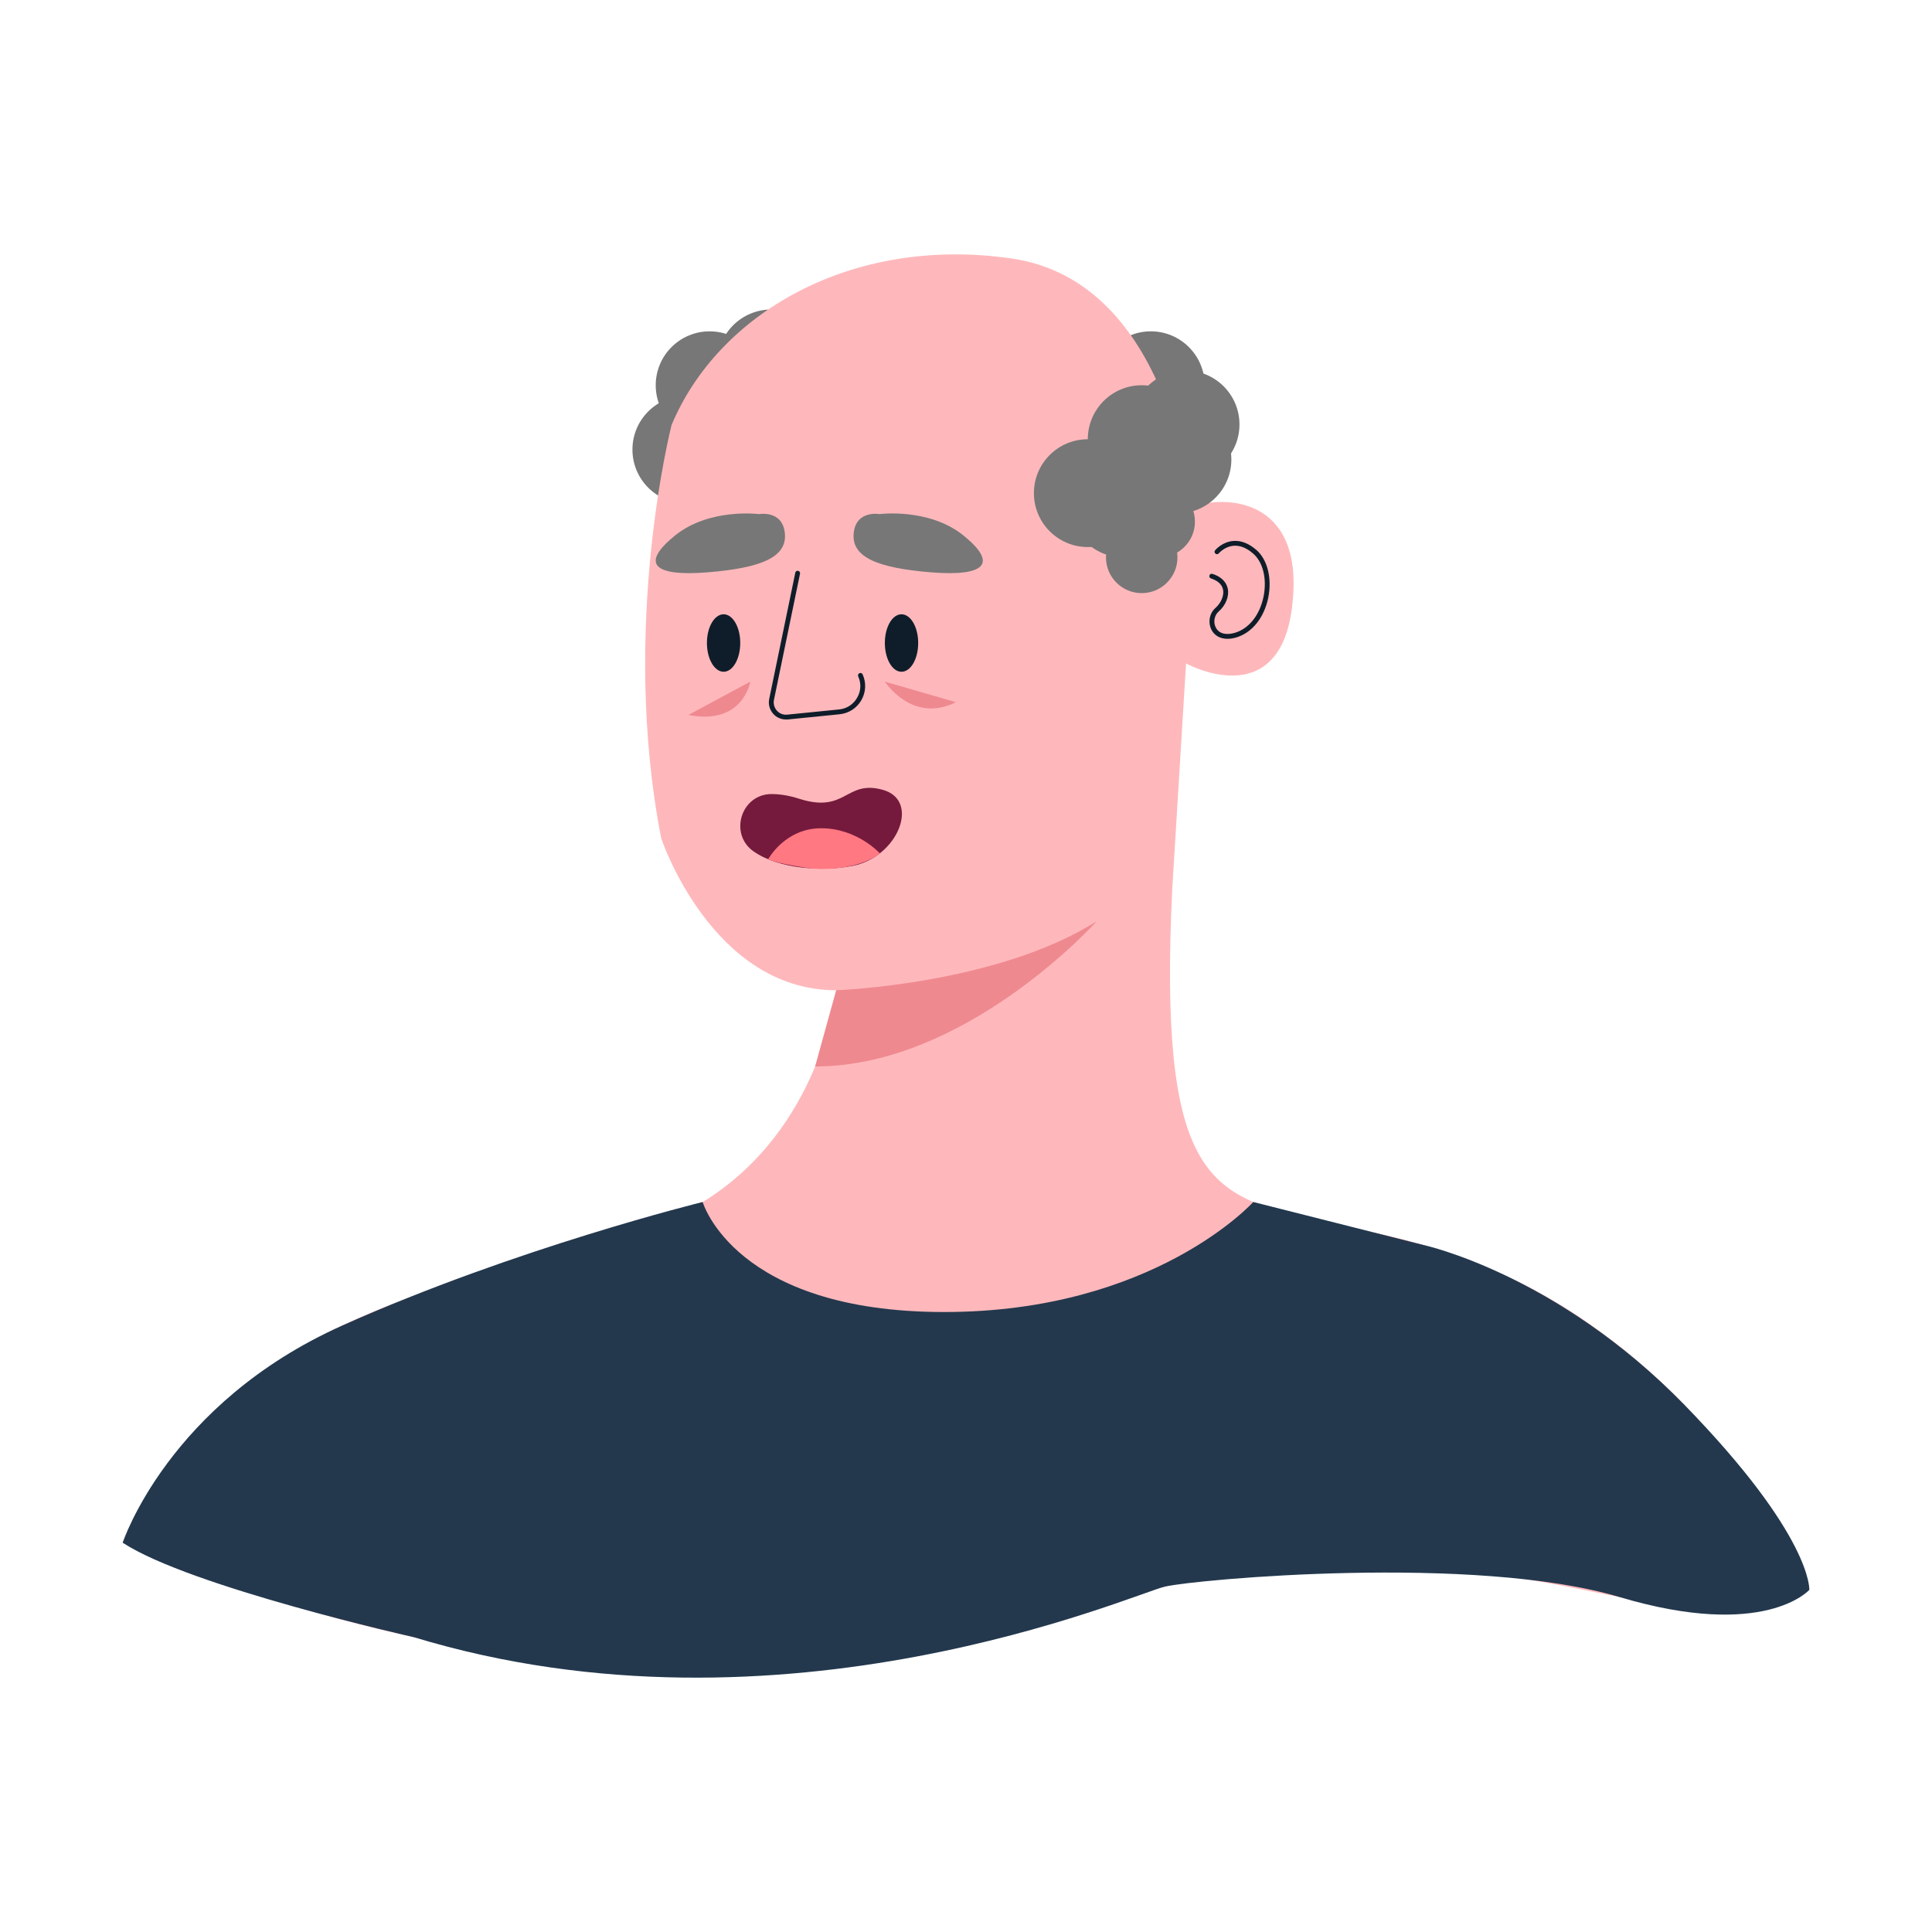 <?xml version="1.0"?>
<svg width="200" height="200" xmlns="http://www.w3.org/2000/svg" xmlns:svg="http://www.w3.org/2000/svg" enable-background="new 0 0 750 500" version="1.1" xml:space="preserve">
 <g class="layer">
  <title>Layer 1</title>
  <g id="OBJECTS">
   <g id="XMLID_87_">
    <circle cx="71.05" cy="46.54" fill="#777777" id="XMLID_356_" r="5.58"/>
    <circle cx="73.46" cy="39.88" fill="#777777" id="XMLID_357_" r="5.58"/>
    <circle cx="79.84" cy="37.62" fill="#777777" id="XMLID_358_" r="5.58"/>
    <circle cx="119.13" cy="39.88" fill="#777777" id="XMLID_353_" r="5.58"/>
    <path d="m69.52,44c0,0 -5.36,20.87 -1.07,42.79c0,0 5.24,15.72 18.11,15.72c0,0 -1.43,14.3 -13.82,21.93c-12.39,7.62 -47.65,6.67 -60.04,35.26c0,0 48.6,23.35 94.83,8.1c46.22,-15.25 65,5.36 79.77,-3.21c0,0 -6.07,-16.29 -23.62,-28.13c-7.44,-5.03 -16.01,-8.09 -24.87,-9.48c-1.48,-0.24 -2.94,-0.52 -4.02,-0.84c-9.56,-2.81 -14.88,-4.37 -13.44,-34.11l1.43,-23.35c0,0 9.53,5.25 10.96,-5.72c1.43,-10.96 -6.2,-11.91 -10.49,-10.48c0,0 -1.9,-23.35 -18.58,-25.73c-16.68,-2.39 -30.38,5.81 -35.15,17.25z" fill="#FEB8BB" id="XMLID_102_"/>
    <path d="m86.56,102.51c0,0 16.62,-0.58 26.98,-7.15c0,0 -13.49,15.05 -29.16,15.04l2.18,-7.89z" fill="#EF8990" id="XMLID_101_"/>
    <path d="m72.74,124.43c0,0 3.28,11.39 25,11.39c21.72,0 32,-11.39 32,-11.39l17.61,4.45c0,0 13.77,2.95 27.03,16.56c13.26,13.61 12.92,19.14 12.92,19.14s-4.59,5.23 -19.63,0.75c-15.03,-4.47 -43.84,-1.83 -47.06,-1.09c-3.22,0.73 -39.54,16.86 -77.81,5.23c0,0 -23.14,-5.2 -30.1,-9.77c0,0 4.73,-14.42 22.71,-22.47c17.98,-8.05 37.33,-12.8 37.33,-12.8z" fill="#23384D" id="XMLID_100_"/>
    <path d="m78.57,53.22c0,0 -5.13,-0.67 -8.71,2.23c-3.57,2.9 -2.23,4.24 3.35,3.8c5.59,-0.45 8.27,-1.57 8.04,-4.02c-0.22,-2.46 -2.68,-2.01 -2.68,-2.01z" fill="#777777" id="XMLID_97_"/>
    <path d="m91.05,53.22c0,0 5.14,-0.67 8.71,2.23c3.57,2.9 2.23,4.24 -3.35,3.8c-5.58,-0.45 -8.26,-1.57 -8.04,-4.02c0.22,-2.46 2.68,-2.01 2.68,-2.01z" fill="#777777" id="XMLID_96_"/>
    <path d="m81.36,74.48c-0.5,0 -0.97,-0.2 -1.31,-0.58c-0.38,-0.43 -0.54,-0.99 -0.42,-1.55l2.7,-13.07c0.02,-0.13 0.16,-0.22 0.29,-0.19c0.14,0.03 0.22,0.16 0.2,0.29l-2.7,13.07c-0.08,0.4 0.03,0.81 0.3,1.11c0.27,0.31 0.66,0.46 1.07,0.42l5.38,-0.54c0.79,-0.08 1.47,-0.52 1.86,-1.21c0.4,-0.68 0.44,-1.49 0.11,-2.21c-0.05,-0.13 0,-0.28 0.13,-0.33c0.12,-0.06 0.27,-0.01 0.33,0.12c0.39,0.87 0.34,1.85 -0.13,2.67c-0.48,0.83 -1.3,1.36 -2.25,1.46l-5.38,0.54c-0.06,0 -0.12,0 -0.18,0z" fill="#0F1D2A" id="svg_32"/>
    <path d="m76.63,66.56c0,1.65 -0.77,2.98 -1.72,2.98c-0.95,0 -1.73,-1.33 -1.73,-2.98s0.78,-2.97 1.73,-2.97c0.95,0 1.72,1.33 1.72,2.97z" fill="#0F1D2A" id="XMLID_94_"/>
    <path d="m95.05,66.56c0,1.65 -0.77,2.98 -1.73,2.98c-0.95,0 -1.72,-1.33 -1.72,-2.98s0.77,-2.97 1.72,-2.97c0.96,0 1.73,1.33 1.73,2.97z" fill="#0F1D2A" id="XMLID_93_"/>
    <path d="m127.07,66.13c-0.73,0 -1.31,-0.31 -1.63,-0.88c-0.42,-0.76 -0.26,-1.76 0.38,-2.31c0.59,-0.53 0.91,-1.29 0.79,-1.9c-0.11,-0.53 -0.54,-0.93 -1.25,-1.16c-0.13,-0.04 -0.2,-0.18 -0.16,-0.31c0.04,-0.13 0.19,-0.21 0.32,-0.16c1.12,0.36 1.47,1.03 1.58,1.53c0.16,0.79 -0.21,1.72 -0.95,2.37c-0.46,0.4 -0.58,1.14 -0.27,1.69c0.33,0.6 1.06,0.78 1.98,0.5c1.44,-0.44 2.53,-1.82 2.93,-3.68c0.39,-1.85 -0.03,-3.62 -1.06,-4.51c-0.69,-0.6 -1.37,-0.87 -2.04,-0.81c-0.93,0.08 -1.51,0.77 -1.52,0.78c-0.08,0.11 -0.24,0.12 -0.35,0.03c-0.11,-0.08 -0.12,-0.24 -0.03,-0.35c0.03,-0.03 0.72,-0.86 1.86,-0.96c0.8,-0.07 1.61,0.24 2.41,0.93c1.16,1.01 1.64,2.97 1.22,4.99c-0.44,2.05 -1.66,3.56 -3.27,4.06c-0.33,0.1 -0.65,0.15 -0.94,0.15z" fill="#0F1D2A" id="svg_33"/>
    <path d="m78.03,88.15c-2.6,-1.79 -1.33,-5.94 1.83,-5.95c0.81,0 1.76,0.13 2.85,0.48c4.92,1.58 4.81,-2.01 8.7,-0.91c3.89,1.1 1.54,6.99 -3.21,7.88c-3.11,0.58 -7.54,0.32 -10.17,-1.5z" fill="#751A3D" id="XMLID_92_"/>
    <path d="m79.52,88.95c0,0 1.73,-3.21 5.48,-3.21c3.75,0 6.08,2.6 6.08,2.6s-2.05,1.88 -7.01,1.58c0,0 -3.51,-0.46 -4.55,-0.97z" fill="#FF7882" id="XMLID_85_"/>
    <circle cx="112.61" cy="51.05" fill="#777777" id="XMLID_347_" r="5.58"/>
    <circle cx="118.19" cy="45.46" fill="#777777" id="XMLID_349_" r="5.58"/>
    <circle cx="121.89" cy="47.57" fill="#777777" id="XMLID_350_" r="5.58"/>
    <circle cx="116.3" cy="52.12" fill="#777777" id="XMLID_351_" r="5.58"/>
    <circle cx="118.19" cy="57.7" fill="#777777" id="XMLID_354_" r="3.7"/>
    <circle cx="120" cy="54" fill="#777777" id="XMLID_355_" r="3.7"/>
    <circle cx="122.73" cy="43.94" fill="#777777" id="XMLID_352_" r="5.58"/>
    <path d="m91.6,70.56c0,0 2.8,4.4 7.36,2.13" fill="#EF8990" id="XMLID_104_"/>
    <path d="m77.67,70.56c0,0 -0.73,4.57 -6.41,3.45" fill="#EF8990" id="XMLID_348_"/>
   </g>
  </g>
 </g>
</svg>